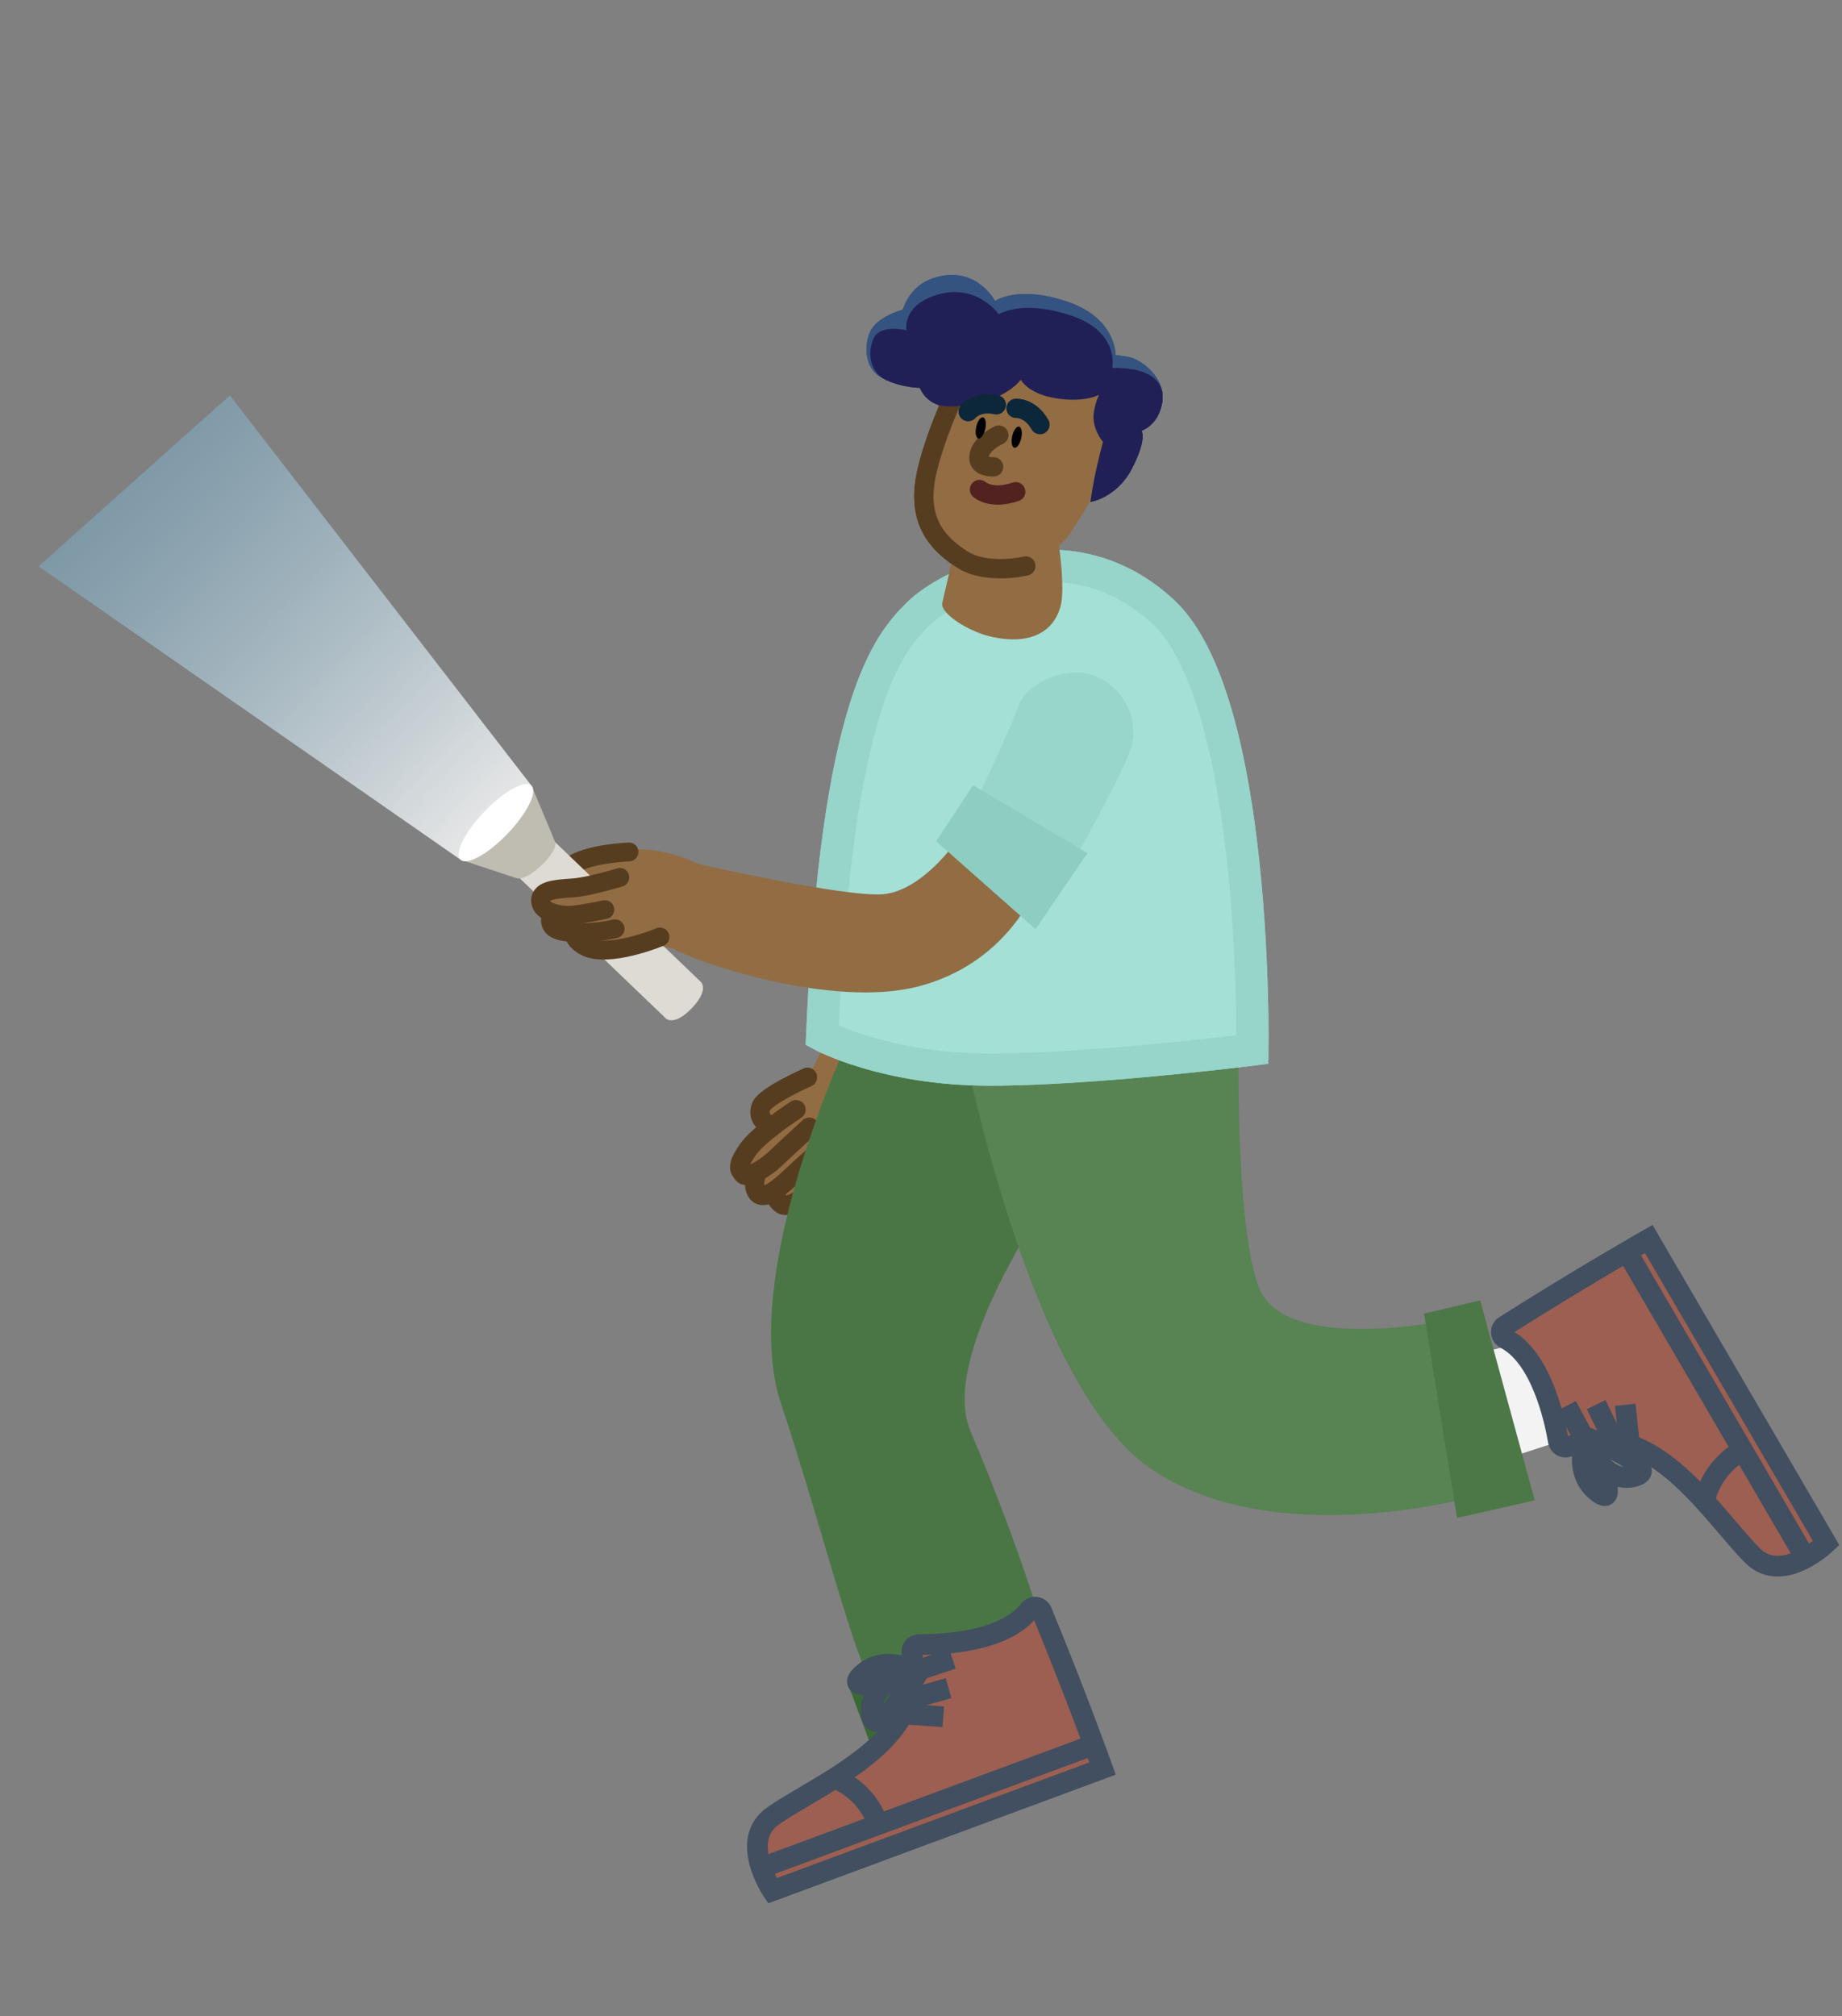 <svg width="286" height="313" viewBox="0 0 286 313" fill="none" xmlns="http://www.w3.org/2000/svg">
    <rect x="0" y="0" width="286" height="313" fill="#808080" stroke="none"/>
    <path d="M136.829 130.934C136.829 130.934 137.022 138.271 131.483 153.173C125.941 168.079 124.471 169.328 121.79 170.52C118.326 172.059 129.698 185.074 135.152 176.686C140.606 168.298 146.464 158.139 149.492 147.479C152.519 136.82 152.029 130.103 151.378 126.339C150.73 122.578 138.221 119.378 136.829 130.934Z" fill="#926C43"/>
    <path d="M136.024 123.81C136.024 123.81 135.697 110.125 135.545 107.059C135.397 103.991 142.361 102.188 145.889 102.757C149.421 103.325 154.688 106.95 154.693 111.677C154.697 116.403 153.874 124.431 153.874 124.431L136.024 123.81Z" fill="#98D5CB"/>
    <path d="M154.579 133.786L133.987 132.165L134.626 121.87L155.888 122.803L154.579 133.786Z" fill="#8DCDC2"/>
    <path d="M125.375 167.254C125.375 167.254 118.9 170.112 118.19 171.773C117.482 173.434 118.806 174.828 120.597 174.921" fill="#916C43"/>
    <path d="M125.375 167.254C125.375 167.254 118.9 170.112 118.19 171.773C117.482 173.434 118.806 174.828 120.597 174.921" stroke="#573D20" stroke-width="3" stroke-miterlimit="10" stroke-linecap="round"/>
    <path d="M126.371 176.955C126.371 176.955 122.684 181.241 121.472 183.029C120.259 184.815 119.858 185.64 121.25 186.897C122.642 188.155 127.5 184.007 130.484 181.294C133.468 178.582 134.4 177.44 134.4 177.44" fill="#916C43"/>
    <path d="M126.371 176.955C126.371 176.955 122.684 181.241 121.472 183.029C120.259 184.815 119.858 185.64 121.25 186.897C122.642 188.155 127.5 184.007 130.484 181.294C133.468 178.582 134.4 177.44 134.4 177.44" stroke="#573D20" stroke-width="3" stroke-miterlimit="10" stroke-linecap="round"/>
    <path d="M124.07 175.048L117.823 181.301C117.823 181.301 116.481 183.875 117.628 185.235C119.04 186.908 122.882 182.507 125.018 180.7C127.139 178.905 128.417 177.496 128.417 177.496" fill="#916C43"/>
    <path d="M124.07 175.048L117.823 181.301C117.823 181.301 116.481 183.875 117.628 185.235C119.04 186.908 122.882 182.507 125.018 180.7C127.139 178.905 128.417 177.496 128.417 177.496" stroke="#573D20" stroke-width="3" stroke-miterlimit="10" stroke-linecap="round"/>
    <path d="M123.587 172.289C123.587 172.289 117.767 176.056 116.068 178.559C114.372 181.062 114.743 181.55 115.421 182.323C116.099 183.096 119.084 181.154 120.371 179.912C121.657 178.67 125.663 175.002 125.663 175.002" fill="#916C43"/>
    <path d="M123.587 172.289C123.587 172.289 117.767 176.056 116.068 178.559C114.372 181.062 114.743 181.55 115.421 182.323C116.099 183.096 119.084 181.154 120.371 179.912C121.657 178.67 125.663 175.002 125.663 175.002" stroke="#573D20" stroke-width="3" stroke-miterlimit="10" stroke-linecap="round"/>
    <path d="M233.302 226.641L251.02 220.887L243.769 206.664L222.079 211.9L233.302 226.641Z" fill="#F3F3F4"/>
    <path d="M140.177 245.847L147.701 262.888L161.111 254.232L153.699 233.186L140.177 245.847Z" fill="#F3F3F4"/>
    <path d="M136.549 264.634C131.747 254.823 127.933 238.051 121.255 217.902C114.576 197.753 131.893 161.057 131.893 161.057L178.083 164.807C178.083 164.807 143.872 206.184 150.67 222.175C159.333 242.549 163.439 257.818 163.439 257.818L136.549 264.634Z" fill="#4A7645"/>
    <path d="M229.462 232.192C229.462 232.192 197.69 241.369 178.369 227.803C159.228 214.359 149.185 160.343 149.185 160.343L192.425 154.28C192.425 154.28 191.26 189.477 195.537 200.034C199.814 210.59 226.319 204.681 226.319 204.681L229.462 232.192Z" fill="#588353"/>
    <path d="M226.233 235.672L221.117 203.957L229.814 201.888L238.285 232.93L226.233 235.672Z" fill="#4C7746"/>
    <path d="M136.623 274.759L131.907 262.106L163.38 250.655L167.997 263.344L136.623 274.759Z" fill="#3A6A34"/>
    <path d="M142.704 255.334C146.313 255.349 156.014 254.914 159.795 249.975C160.327 249.276 161.411 249.406 161.749 250.218C167.074 263.088 171.191 274.575 171.191 274.575L119.918 293.561C119.918 293.561 114.61 285.698 120.057 281.913C125.503 278.128 136.264 273.495 140.219 266.105C142.105 262.582 141.873 258.63 141.58 256.625C141.478 255.941 142.013 255.329 142.704 255.334Z" fill="#9C5F51" stroke="#414F60" stroke-width="3.213" stroke-miterlimit="10"/>
    <path d="M169.822 270.883L118.193 290.002" stroke="#414F60" stroke-width="3.213" stroke-miterlimit="10"/>
    <path d="M147.883 257.555L141.988 259.487C141.988 259.487 137.489 256.72 133.896 259.946C130.302 263.171 140.161 260.745 141.966 259.823" stroke="#414F60" stroke-width="3.213" stroke-miterlimit="10"/>
    <path d="M147.272 262.096L141.066 263.865" stroke="#414F60" stroke-width="3.213" stroke-miterlimit="10"/>
    <path d="M129.796 276.173C129.796 276.173 134.47 277.81 136.357 283.275" stroke="#414F60" stroke-width="3.213" stroke-miterlimit="10"/>
    <path d="M142.631 259.584C142.631 259.584 134.947 260.619 135.256 265.884C135.564 271.146 142.631 259.584 142.631 259.584Z" stroke="#414F60" stroke-width="3.213" stroke-miterlimit="10"/>
    <path d="M140.219 266.104L146.463 266.541" stroke="#414F60" stroke-width="3.213" stroke-miterlimit="10"/>
    <path d="M241.959 223.74C241.353 220.183 239.248 210.703 233.731 207.831C232.95 207.426 232.892 206.336 233.632 205.866C245.389 198.399 255.996 192.362 255.996 192.362L283.547 239.588C283.547 239.588 276.716 246.173 272.051 241.463C267.386 236.753 260.961 226.952 252.997 224.331C249.202 223.082 245.349 223.992 243.425 224.626C242.769 224.842 242.076 224.422 241.959 223.74Z" fill="#9C5F51" stroke="#414F60" stroke-width="3.213" stroke-miterlimit="10"/>
    <path d="M252.596 194.343L280.336 241.901" stroke="#414F60" stroke-width="3.213" stroke-miterlimit="10"/>
    <path d="M243.256 218.258L246.176 223.733C246.176 223.733 244.228 228.643 248.024 231.626C251.821 234.608 247.73 225.319 246.51 223.697" stroke="#414F60" stroke-width="3.213" stroke-miterlimit="10"/>
    <path d="M247.832 218.075L250.646 223.881" stroke="#414F60" stroke-width="3.213" stroke-miterlimit="10"/>
    <path d="M264.714 232.859C264.714 232.859 265.519 227.972 270.578 225.167" stroke="#414F60" stroke-width="3.213" stroke-miterlimit="10"/>
    <path d="M246.158 223.081C246.158 223.081 248.506 230.471 253.636 229.26C258.768 228.045 246.158 223.081 246.158 223.081Z" stroke="#414F60" stroke-width="3.213" stroke-miterlimit="10"/>
    <path d="M252.997 224.331L252.351 218.103" stroke="#414F60" stroke-width="3.213" stroke-miterlimit="10"/>
    <path d="M127.654 160.754C127.654 160.754 137.377 166.003 153.354 166.063C169.334 166.121 194.453 162.953 194.453 162.953C194.453 162.953 195.366 108.696 180.562 94.956C165.759 81.215 147.091 90.801 142.565 95.314C138.039 99.826 129.908 108.739 127.654 160.754Z" fill="#A4E0D6" stroke="#97D4CA" stroke-width="5" stroke-miterlimit="10"/>
    <path d="M149.255 60.241C149.255 60.241 140.656 76.243 144.871 82.149C152.425 92.736 163.741 86.347 165.945 83.06C168.358 79.454 171.618 73.923 171.618 73.923L173.182 61.225L157.117 53.38L149.255 60.241Z" fill="#926C43"/>
    <path d="M154.224 98.925C161.005 100.311 163.975 97.246 164.732 93.846C165.488 90.446 163.986 81.153 163.639 80.515C163.292 79.877 150.287 78.874 149.168 82.334C148.05 85.793 146.648 92.081 146.304 93.639C145.955 95.195 150.342 98.131 154.224 98.925Z" fill="#926C43"/>
    <path d="M149.663 58.093C149.663 58.093 145.661 66.018 143.999 72.859C142.336 79.698 144.484 83.7 149.355 86.84C153.21 89.326 159.273 87.874 159.273 87.874" stroke="#573D20" stroke-width="3" stroke-miterlimit="10" stroke-linecap="round"/>
    <path d="M180.454 62.494C181.105 58.569 177.004 55.67 175.107 55.393C173.209 55.116 173.209 55.116 173.209 55.116C173.209 55.116 173.36 49.402 165.678 46.819C157.994 44.238 154.501 46.731 154.501 46.731C154.501 46.731 151.399 40.791 144.556 43.307C141.126 44.568 140.168 48.071 140.168 48.071C140.168 48.071 136.194 49.117 135.107 51.493C134.018 53.87 134.365 57.517 137.042 58.694C139.72 59.871 142.117 58.674 142.117 58.674C142.117 58.674 143.165 61.716 146.634 61.644C155.001 61.469 157.834 57.225 157.834 57.225C157.834 57.225 158.829 59.483 163.313 60.189C167.796 60.896 169.981 59.563 169.981 59.563C169.981 59.563 172.293 58.925 172.493 60.863C172.693 62.8 173.185 64.585 173.185 64.585C173.185 64.585 173.202 69.317 172.712 71.829C172.223 74.342 171.5 75.51 171.5 75.51C171.5 75.51 172.657 76.165 175.064 71.318C177.472 66.471 176.541 65.318 176.541 65.318C176.541 65.318 179.839 66.21 180.454 62.494Z" fill="#355380"/>
    <path d="M180.454 62.494C181.073 58.715 177.626 57.595 175.73 57.314C173.834 57.033 172.691 57.128 172.691 57.128C172.691 57.128 173.939 51.526 166.247 48.977C158.558 46.426 155.088 48.804 155.088 48.804C155.088 48.804 151.36 43.461 144.643 46.059C140.049 47.835 140.749 51.283 140.749 51.283C140.749 51.283 136.713 50.246 135.644 52.527C134.575 54.808 135.072 57.929 137.754 59.084C140.437 60.239 142.821 60.212 142.821 60.212C142.821 60.212 143.891 63.154 147.354 63.11C155.705 63.01 158.497 58.941 158.497 58.941C158.497 58.941 159.509 61.127 163.989 61.842C168.47 62.559 170.639 61.291 170.639 61.291C170.639 61.291 169.601 63.44 169.814 65.306C170.028 67.173 171.248 68.608 171.248 68.608C171.248 68.608 170.383 71.871 169.914 74.287C169.446 76.704 169.313 77.933 169.313 77.933C169.313 77.933 173.44 77.309 175.804 72.659C178.168 68.008 177.229 66.887 177.229 66.887C177.229 66.887 179.87 66.071 180.454 62.494Z" fill="#212056"/>
    <path d="M150.329 63.906C150.329 63.906 151.692 62.181 154.693 62.85" stroke="#0C273A" stroke-width="3" stroke-miterlimit="10" stroke-linecap="round"/>
    <path d="M157.757 63.394C157.757 63.394 159.953 63.248 161.468 65.923" stroke="#0C273A" stroke-width="3" stroke-miterlimit="10" stroke-linecap="round"/>
    <path d="M155.08 67.555C155.08 67.555 152.081 68.883 151.984 71.013C151.91 72.604 154.27 72.483 154.27 72.483" stroke="#573D20" stroke-width="3" stroke-miterlimit="10" stroke-linecap="round"/>
    <path d="M152.079 76.005C152.079 76.005 153.844 77.658 157.706 76.348" stroke="#522221" stroke-width="3" stroke-miterlimit="10" stroke-linecap="round"/>
    <path d="M158.568 68.03C158.769 67.125 158.618 66.32 158.229 66.234C157.84 66.147 157.362 66.811 157.16 67.717C156.959 68.622 157.111 69.426 157.499 69.512C157.888 69.599 158.366 68.935 158.568 68.03Z" fill="black"/>
    <path d="M152.978 66.597C153.18 65.691 153.028 64.887 152.64 64.801C152.251 64.714 151.772 65.378 151.571 66.283C151.369 67.189 151.521 67.993 151.91 68.079C152.299 68.166 152.777 67.502 152.978 66.597Z" fill="black"/>
    <path d="M127.654 160.754C127.654 160.754 137.377 166.003 153.354 166.063C169.334 166.121 194.453 162.953 194.453 162.953C194.453 162.953 195.366 108.696 180.562 94.956C165.759 81.215 147.091 90.801 142.565 95.314C138.039 99.826 129.908 108.739 127.654 160.754Z" fill="#A4E0D6" stroke="#97D4CA" stroke-width="5" stroke-miterlimit="10"/>
    <path opacity="0.81" d="M5.994 87.924L71.498 133.467L82.514 121.98L35.69 61.393L5.994 87.924Z" fill="url(#paint0_linear_1163_621)"/>
    <path d="M148.089 131.127C148.089 131.127 142.963 138.324 137.122 138.836C131.281 139.348 108.438 134.142 108.438 134.142C108.438 134.142 93.164 126.261 88.945 139.817C86.844 146.567 98.627 143.757 104.465 147.251C108.066 149.407 129.123 156.592 142.489 153.175C155.859 149.757 160.307 138.887 160.307 138.887L148.089 131.127Z" fill="#926C43"/>
    <path d="M151.233 125.092C151.233 125.092 156.822 113.379 158.134 109.586C159.303 106.203 165.778 102.884 170.509 105.171C175.24 107.463 176.554 112.357 175.762 115.631C174.974 118.906 167.034 133.15 167.034 133.15L151.233 125.092Z" fill="#98D5CB"/>
    <path d="M151.084 121.91L168.837 132.45L160.774 144.259L145.363 130.618L151.084 121.91Z" fill="#8DCDC2"/>
    <path d="M89.182 137.833C89.182 137.833 86.391 135.98 88.955 134.246C91.518 132.512 97.661 132.273 97.661 132.273" fill="#916C43"/>
    <path d="M89.182 137.833C89.182 137.833 86.391 135.98 88.955 134.246C91.518 132.512 97.661 132.273 97.661 132.273" stroke="#573D20" stroke-width="2.927" stroke-miterlimit="10" stroke-linecap="round"/>
    <path d="M108.847 152.47C108.847 152.47 110.128 153.698 107.408 156.534C104.689 159.369 103.408 158.141 103.408 158.141L79.477 135.19L84.913 129.521L108.845 152.472L108.847 152.47Z" fill="#DDDBD4"/>
    <path d="M80.19 136.343C76.838 135.221 71.495 133.469 71.495 133.469L82.511 121.983C82.511 121.983 85.616 129.247 86.197 130.752C86.781 132.252 82.002 136.95 80.19 136.343Z" fill="#BFBDB1"/>
    <path d="M78.799 129.446C81.842 126.274 83.505 122.931 82.513 121.981C81.522 121.03 78.252 122.831 75.21 126.004C72.167 129.176 70.504 132.519 71.495 133.469C72.487 134.42 75.757 132.619 78.799 129.446Z" fill="white"/>
    <path d="M88.281 140.508L87.742 143.586L105.653 147.511L100.497 135.628L88.281 140.508Z" fill="#926C43"/>
    <path d="M89.176 143.467C89.176 143.467 88.214 145.524 90.806 146.913C94.412 148.847 102.475 145.479 102.475 145.479" fill="#916C43"/>
    <path d="M89.176 143.467C89.176 143.467 88.214 145.524 90.806 146.913C94.412 148.847 102.475 145.479 102.475 145.479" stroke="#573D20" stroke-width="2.927" stroke-miterlimit="10" stroke-linecap="round"/>
    <path d="M85.995 141.526C85.995 141.526 84.842 142.965 85.955 144.003C87.069 145.041 91.572 145.077 95.503 144.198" fill="#916C43"/>
    <path d="M85.995 141.526C85.995 141.526 84.842 142.965 85.955 144.003C87.069 145.041 91.572 145.077 95.503 144.198" stroke="#573D20" stroke-width="2.927" stroke-miterlimit="10" stroke-linecap="round"/>
    <path d="M96.24 136.225C96.24 136.225 91.59 137.636 89.182 137.833C86.773 138.029 83.849 138.042 83.933 139.878C84.017 141.713 86.986 142.152 88.495 142.105C90.002 142.057 93.912 141.229 93.912 141.229" fill="#916C43"/>
    <path d="M96.24 136.225C96.24 136.225 91.59 137.636 89.182 137.833C86.773 138.029 83.849 138.042 83.933 139.878C84.017 141.713 86.986 142.152 88.495 142.105C90.002 142.057 93.912 141.229 93.912 141.229" stroke="#573D20" stroke-width="2.927" stroke-miterlimit="10" stroke-linecap="round"/>
    <path d="M149.255 60.241C149.255 60.241 140.656 76.243 144.871 82.149C152.425 92.736 163.741 86.347 165.945 83.06C168.358 79.454 171.618 73.923 171.618 73.923L173.182 61.225L157.117 53.38L149.255 60.241Z" fill="#926C43"/>
    <path d="M154.224 98.925C161.005 100.311 163.975 97.246 164.732 93.846C165.488 90.446 163.986 81.153 163.639 80.515C163.292 79.877 150.287 78.874 149.168 82.334C148.05 85.793 146.648 92.081 146.304 93.639C145.955 95.195 150.342 98.131 154.224 98.925Z" fill="#926C43"/>
    <path d="M149.663 58.093C149.663 58.093 145.661 66.018 143.999 72.859C142.336 79.698 144.484 83.7 149.355 86.84C153.21 89.326 159.273 87.874 159.273 87.874" stroke="#573D20" stroke-width="3" stroke-miterlimit="10" stroke-linecap="round"/>
    <path d="M180.454 62.494C181.105 58.569 177.004 55.67 175.107 55.393C173.209 55.116 173.209 55.116 173.209 55.116C173.209 55.116 173.36 49.402 165.678 46.819C157.994 44.238 154.501 46.731 154.501 46.731C154.501 46.731 151.399 40.791 144.556 43.307C141.126 44.568 140.168 48.071 140.168 48.071C140.168 48.071 136.194 49.117 135.107 51.493C134.018 53.87 134.365 57.517 137.042 58.694C139.72 59.871 142.117 58.674 142.117 58.674C142.117 58.674 143.165 61.716 146.634 61.644C155.001 61.469 157.834 57.225 157.834 57.225C157.834 57.225 158.829 59.483 163.313 60.189C167.796 60.896 169.981 59.563 169.981 59.563C169.981 59.563 172.293 58.925 172.493 60.863C172.693 62.8 173.185 64.585 173.185 64.585C173.185 64.585 173.202 69.317 172.712 71.829C172.223 74.342 171.5 75.51 171.5 75.51C171.5 75.51 172.657 76.165 175.064 71.318C177.472 66.471 176.541 65.318 176.541 65.318C176.541 65.318 179.839 66.21 180.454 62.494Z" fill="#355380"/>
    <path d="M180.454 62.494C181.073 58.715 177.626 57.595 175.73 57.314C173.834 57.033 172.691 57.128 172.691 57.128C172.691 57.128 173.939 51.526 166.247 48.977C158.558 46.426 155.088 48.804 155.088 48.804C155.088 48.804 151.36 43.461 144.643 46.059C140.049 47.835 140.749 51.283 140.749 51.283C140.749 51.283 136.713 50.246 135.644 52.527C134.575 54.808 135.072 57.929 137.754 59.084C140.437 60.239 142.821 60.212 142.821 60.212C142.821 60.212 143.891 63.154 147.354 63.11C155.705 63.01 158.497 58.941 158.497 58.941C158.497 58.941 159.509 61.127 163.989 61.842C168.47 62.559 170.639 61.291 170.639 61.291C170.639 61.291 169.601 63.44 169.814 65.306C170.028 67.173 171.248 68.608 171.248 68.608C171.248 68.608 170.383 71.871 169.914 74.287C169.446 76.704 169.313 77.933 169.313 77.933C169.313 77.933 173.44 77.309 175.804 72.659C178.168 68.008 177.229 66.887 177.229 66.887C177.229 66.887 179.87 66.071 180.454 62.494Z" fill="#212056"/>
    <path d="M150.329 63.906C150.329 63.906 151.692 62.181 154.693 62.85" stroke="#0C273A" stroke-width="3" stroke-miterlimit="10" stroke-linecap="round"/>
    <path d="M157.757 63.394C157.757 63.394 159.953 63.248 161.468 65.923" stroke="#0C273A" stroke-width="3" stroke-miterlimit="10" stroke-linecap="round"/>
    <path d="M155.08 67.555C155.08 67.555 152.081 68.883 151.984 71.013C151.91 72.604 154.27 72.483 154.27 72.483" stroke="#573D20" stroke-width="3" stroke-miterlimit="10" stroke-linecap="round"/>
    <path d="M152.079 76.005C152.079 76.005 153.844 77.658 157.706 76.348" stroke="#522221" stroke-width="3" stroke-miterlimit="10" stroke-linecap="round"/>
    <path d="M158.568 68.03C158.769 67.125 158.618 66.32 158.229 66.234C157.84 66.147 157.362 66.811 157.16 67.717C156.959 68.622 157.111 69.426 157.499 69.512C157.888 69.599 158.366 68.935 158.568 68.03Z" fill="black"/>
    <path d="M152.978 66.597C153.18 65.691 153.028 64.887 152.64 64.801C152.251 64.714 151.772 65.378 151.571 66.283C151.369 67.189 151.521 67.993 151.91 68.079C152.299 68.166 152.777 67.502 152.978 66.597Z" fill="black"/>
    <defs>
        <linearGradient id="paint0_linear_1163_621" x1="76.608" y1="128.14" x2="19.735" y2="73.596" gradientUnits="userSpaceOnUse">
            <stop stop-color="white"/>
            <stop offset="1" stop-color="#7CACC5" stop-opacity="0.68"/>
        </linearGradient>
    </defs>
</svg>
